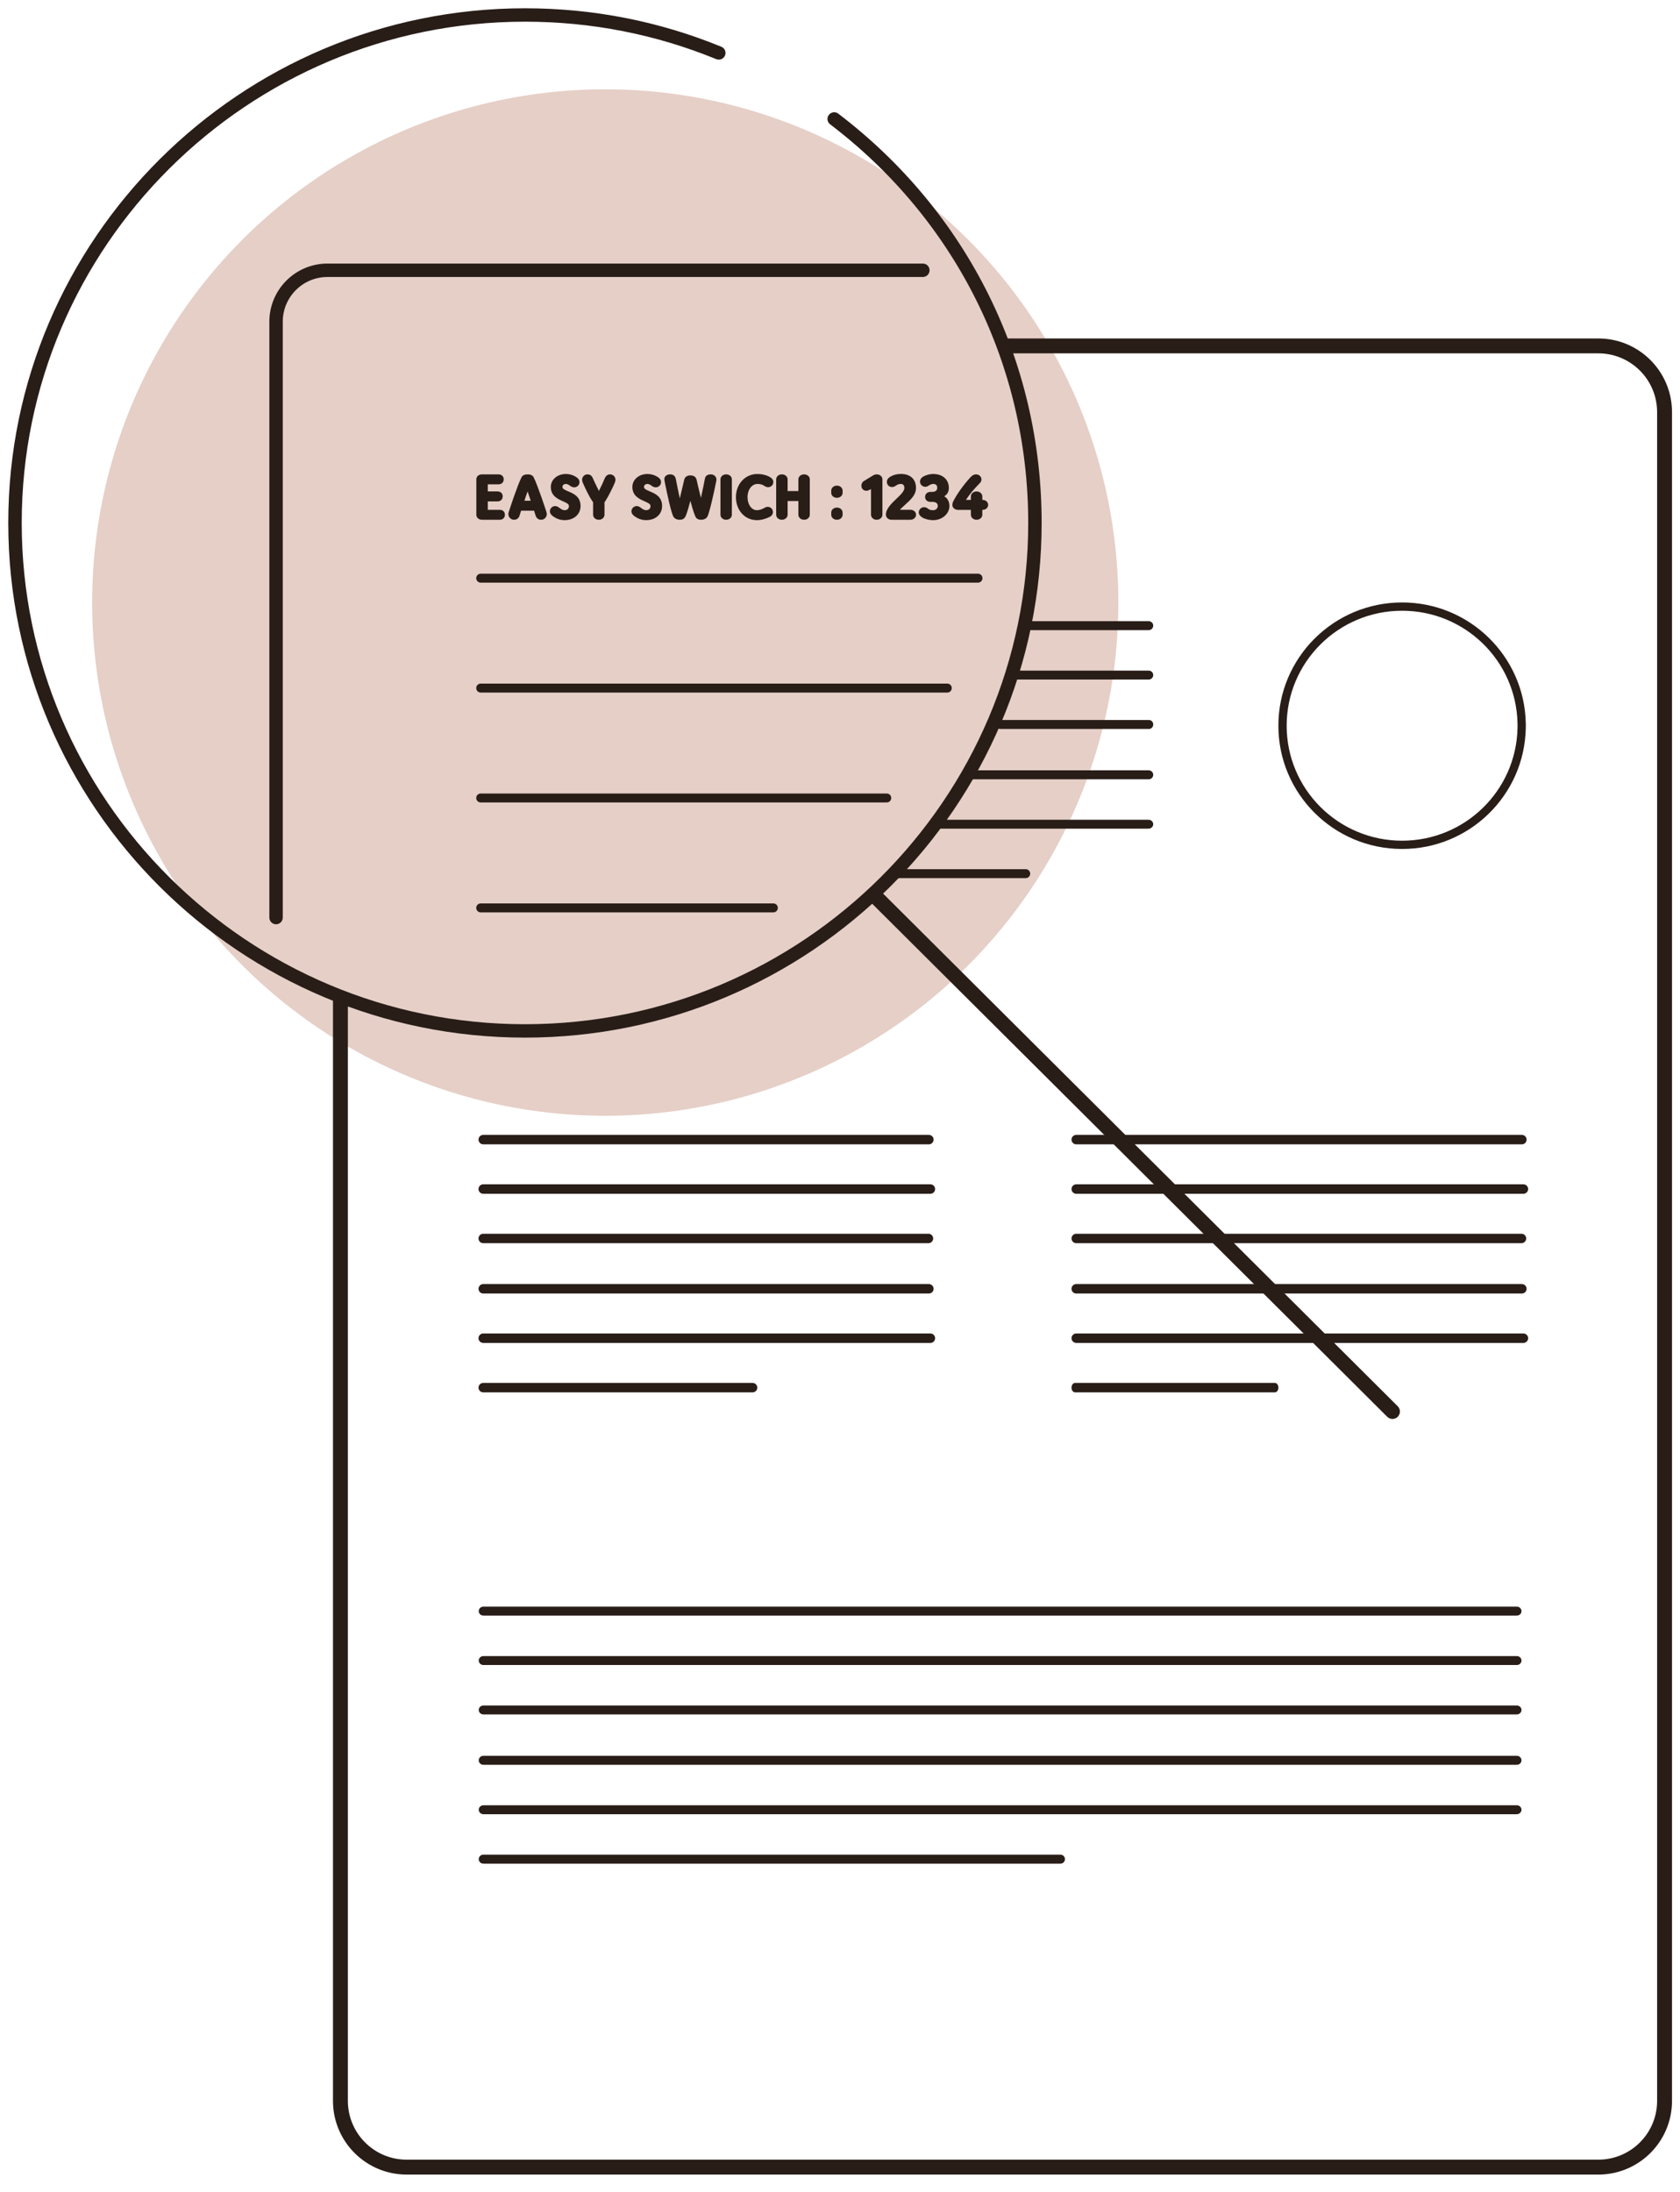 <svg width="115" height="150" viewBox="0 0 115 150" fill="none" xmlns="http://www.w3.org/2000/svg">
<circle cx="41.431" cy="41.234" r="35.123" fill="#E5CFC7"/>
<path fill-rule="evenodd" clip-rule="evenodd" d="M18.897 63.252C18.643 63.252 18.438 63.047 18.438 62.792V22.013C18.438 19.82 20.22 18.037 22.412 18.037H63.172C63.426 18.037 63.631 18.242 63.631 18.496C63.631 18.751 63.426 18.956 63.172 18.956H22.412C20.726 18.956 19.356 20.328 19.356 22.013V62.792C19.356 63.047 19.151 63.252 18.897 63.252Z" fill="#291D18"/>
<path fill-rule="evenodd" clip-rule="evenodd" d="M66.946 39.873H32.905C32.736 39.873 32.599 39.735 32.599 39.566C32.599 39.396 32.736 39.26 32.905 39.26H66.946C67.115 39.26 67.252 39.396 67.252 39.566C67.252 39.735 67.115 39.873 66.946 39.873Z" fill="#291D18"/>
<path fill-rule="evenodd" clip-rule="evenodd" d="M64.845 47.394H32.905C32.736 47.394 32.599 47.256 32.599 47.087C32.599 46.917 32.736 46.781 32.905 46.781H64.845C65.013 46.781 65.151 46.917 65.151 47.087C65.151 47.256 65.013 47.394 64.845 47.394Z" fill="#291D18"/>
<path fill-rule="evenodd" clip-rule="evenodd" d="M60.701 54.915H32.905C32.736 54.915 32.599 54.778 32.599 54.609C32.599 54.439 32.736 54.303 32.905 54.303H60.701C60.869 54.303 61.007 54.439 61.007 54.609C61.007 54.778 60.869 54.915 60.701 54.915Z" fill="#291D18"/>
<path fill-rule="evenodd" clip-rule="evenodd" d="M52.939 62.437H32.905C32.737 62.437 32.599 62.299 32.599 62.13C32.599 61.96 32.737 61.824 32.905 61.824H52.939C53.108 61.824 53.245 61.96 53.245 62.13C53.245 62.299 53.108 62.437 52.939 62.437Z" fill="#291D18"/>
<path fill-rule="evenodd" clip-rule="evenodd" d="M78.656 49.885H68.462C68.304 49.885 68.177 49.747 68.177 49.579C68.177 49.409 68.304 49.273 68.462 49.273H78.656C78.813 49.273 78.941 49.409 78.941 49.579C78.941 49.747 78.813 49.885 78.656 49.885Z" fill="#291D18"/>
<path fill-rule="evenodd" clip-rule="evenodd" d="M78.635 46.504H69.254C69.086 46.504 68.948 46.366 68.948 46.198C68.948 46.028 69.086 45.892 69.254 45.892H78.635C78.803 45.892 78.941 46.028 78.941 46.198C78.941 46.366 78.803 46.504 78.635 46.504Z" fill="#291D18"/>
<path fill-rule="evenodd" clip-rule="evenodd" d="M78.635 43.122H70.249C70.081 43.122 69.943 42.984 69.943 42.816C69.943 42.645 70.081 42.509 70.249 42.509H78.635C78.803 42.509 78.941 42.645 78.941 42.816C78.941 42.984 78.803 43.122 78.635 43.122Z" fill="#291D18"/>
<path fill-rule="evenodd" clip-rule="evenodd" d="M70.214 60.094H61.263C61.094 60.094 60.956 59.956 60.956 59.788C60.956 59.618 61.094 59.481 61.263 59.481H70.214C70.383 59.481 70.52 59.618 70.52 59.788C70.52 59.956 70.383 60.094 70.214 60.094Z" fill="#291D18"/>
<path fill-rule="evenodd" clip-rule="evenodd" d="M78.618 56.71H63.97C63.79 56.71 63.645 56.573 63.645 56.404C63.645 56.234 63.79 56.098 63.97 56.098H78.618C78.795 56.098 78.941 56.234 78.941 56.404C78.941 56.573 78.795 56.71 78.618 56.71Z" fill="#291D18"/>
<path fill-rule="evenodd" clip-rule="evenodd" d="M78.635 53.33H66.536C66.366 53.33 66.23 53.192 66.23 53.023C66.23 52.853 66.366 52.717 66.536 52.717H78.635C78.803 52.717 78.941 52.853 78.941 53.023C78.941 53.192 78.803 53.33 78.635 53.33Z" fill="#291D18"/>
<path fill-rule="evenodd" clip-rule="evenodd" d="M63.555 85.076H33.077C32.899 85.076 32.754 84.93 32.754 84.753C32.754 84.575 32.899 84.43 33.077 84.43H63.555C63.733 84.43 63.878 84.575 63.878 84.753C63.878 84.93 63.733 85.076 63.555 85.076Z" fill="#291D18"/>
<path fill-rule="evenodd" clip-rule="evenodd" d="M63.688 81.694H33.077C32.899 81.694 32.754 81.548 32.754 81.371C32.754 81.193 32.899 81.047 33.077 81.047H63.688C63.866 81.047 64.011 81.193 64.011 81.371C64.011 81.548 63.866 81.694 63.688 81.694Z" fill="#291D18"/>
<path fill-rule="evenodd" clip-rule="evenodd" d="M63.584 78.311H33.078C32.9 78.311 32.755 78.165 32.755 77.987C32.755 77.81 32.9 77.664 33.078 77.664H63.584C63.761 77.664 63.907 77.81 63.907 77.987C63.907 78.165 63.761 78.311 63.584 78.311Z" fill="#291D18"/>
<path fill-rule="evenodd" clip-rule="evenodd" d="M51.516 95.284H33.077C32.9 95.284 32.754 95.138 32.754 94.961C32.754 94.783 32.9 94.638 33.077 94.638H51.516C51.694 94.638 51.839 94.783 51.839 94.961C51.839 95.138 51.694 95.284 51.516 95.284Z" fill="#291D18"/>
<path fill-rule="evenodd" clip-rule="evenodd" d="M63.688 91.901H33.077C32.899 91.901 32.754 91.756 32.754 91.578C32.754 91.401 32.899 91.255 33.077 91.255H63.688C63.866 91.255 64.011 91.401 64.011 91.578C64.011 91.756 63.866 91.901 63.688 91.901Z" fill="#291D18"/>
<path fill-rule="evenodd" clip-rule="evenodd" d="M63.584 88.52H33.078C32.9 88.52 32.755 88.374 32.755 88.197C32.755 88.019 32.9 87.873 33.078 87.873H63.584C63.761 87.873 63.907 88.019 63.907 88.197C63.907 88.374 63.761 88.52 63.584 88.52Z" fill="#291D18"/>
<path fill-rule="evenodd" clip-rule="evenodd" d="M104.149 85.076H73.671C73.493 85.076 73.348 84.93 73.348 84.753C73.348 84.575 73.493 84.43 73.671 84.43H104.149C104.326 84.43 104.472 84.575 104.472 84.753C104.472 84.93 104.326 85.076 104.149 85.076Z" fill="#291D18"/>
<path fill-rule="evenodd" clip-rule="evenodd" d="M104.282 81.694H73.671C73.493 81.694 73.348 81.548 73.348 81.371C73.348 81.193 73.493 81.047 73.671 81.047H104.282C104.459 81.047 104.605 81.193 104.605 81.371C104.605 81.548 104.459 81.694 104.282 81.694Z" fill="#291D18"/>
<path fill-rule="evenodd" clip-rule="evenodd" d="M104.177 78.311H73.67C73.493 78.311 73.347 78.165 73.347 77.987C73.347 77.81 73.493 77.664 73.67 77.664H104.177C104.355 77.664 104.5 77.81 104.5 77.987C104.5 78.165 104.355 78.311 104.177 78.311Z" fill="#291D18"/>
<path fill-rule="evenodd" clip-rule="evenodd" d="M87.27 95.284H73.587C73.456 95.284 73.348 95.138 73.348 94.961C73.348 94.783 73.456 94.638 73.587 94.638H87.27C87.402 94.638 87.51 94.783 87.51 94.961C87.51 95.138 87.402 95.284 87.27 95.284Z" fill="#291D18"/>
<path fill-rule="evenodd" clip-rule="evenodd" d="M104.282 91.901H73.671C73.493 91.901 73.348 91.756 73.348 91.578C73.348 91.401 73.493 91.255 73.671 91.255H104.282C104.459 91.255 104.605 91.401 104.605 91.578C104.605 91.756 104.459 91.901 104.282 91.901Z" fill="#291D18"/>
<path fill-rule="evenodd" clip-rule="evenodd" d="M104.177 88.52H73.67C73.493 88.52 73.347 88.374 73.347 88.197C73.347 88.019 73.493 87.873 73.67 87.873H104.177C104.355 87.873 104.5 88.019 104.5 88.197C104.5 88.374 104.355 88.52 104.177 88.52Z" fill="#291D18"/>
<path fill-rule="evenodd" clip-rule="evenodd" d="M33.093 117.325C32.916 117.325 32.77 117.188 32.77 117.019C32.77 116.849 32.916 116.713 33.093 116.713H103.827C104.005 116.713 104.15 116.849 104.15 117.019C104.15 117.188 104.005 117.325 103.827 117.325H33.093Z" fill="#291D18"/>
<path fill-rule="evenodd" clip-rule="evenodd" d="M103.83 113.943H33.09C32.914 113.943 32.77 113.806 32.77 113.637C32.77 113.467 32.914 113.331 33.09 113.331H103.83C104.006 113.331 104.15 113.467 104.15 113.637C104.15 113.806 104.006 113.943 103.83 113.943Z" fill="#291D18"/>
<path fill-rule="evenodd" clip-rule="evenodd" d="M103.832 110.561H33.09C32.913 110.561 32.77 110.423 32.77 110.255C32.77 110.085 32.913 109.948 33.09 109.948H103.832C104.007 109.948 104.15 110.085 104.15 110.255C104.15 110.423 104.007 110.561 103.832 110.561Z" fill="#291D18"/>
<path fill-rule="evenodd" clip-rule="evenodd" d="M72.593 127.535H33.077C32.909 127.535 32.771 127.397 32.771 127.229C32.771 127.059 32.909 126.922 33.077 126.922H72.593C72.761 126.922 72.899 127.059 72.899 127.229C72.899 127.397 72.761 127.535 72.593 127.535Z" fill="#291D18"/>
<path fill-rule="evenodd" clip-rule="evenodd" d="M103.823 124.153H33.098C32.918 124.153 32.77 124.015 32.77 123.846C32.77 123.676 32.918 123.54 33.098 123.54H103.823C104.003 123.54 104.15 123.676 104.15 123.846C104.15 124.015 104.003 124.153 103.823 124.153Z" fill="#291D18"/>
<path fill-rule="evenodd" clip-rule="evenodd" d="M103.832 120.771H33.09C32.913 120.771 32.77 120.633 32.77 120.464C32.77 120.294 32.913 120.158 33.09 120.158H103.832C104.007 120.158 104.15 120.294 104.15 120.464C104.15 120.633 104.007 120.771 103.832 120.771Z" fill="#291D18"/>
<path fill-rule="evenodd" clip-rule="evenodd" d="M62.705 35.225C62.705 35.422 62.535 35.569 62.313 35.569H61.032C60.811 35.569 60.642 35.42 60.642 35.222C60.642 34.817 61.022 34.456 61.366 34.13C61.648 33.861 61.906 33.616 61.906 33.39C61.906 33.215 61.817 33.118 61.67 33.118C61.509 33.118 61.436 33.164 61.349 33.22C61.334 33.229 61.32 33.239 61.304 33.248L61.293 33.255C61.241 33.286 61.167 33.33 61.066 33.33C60.849 33.33 60.707 33.169 60.707 32.974C60.707 32.851 60.77 32.738 60.895 32.656C61.133 32.502 61.386 32.434 61.67 32.434C62.311 32.434 62.701 32.791 62.701 33.39C62.701 33.867 62.361 34.175 61.953 34.546L61.952 34.546L61.952 34.547C61.904 34.59 61.856 34.633 61.807 34.678C61.716 34.763 61.653 34.823 61.598 34.885H62.313C62.535 34.885 62.705 35.03 62.705 35.225ZM39.74 34.628C39.74 35.198 39.287 35.596 38.644 35.596C38.334 35.596 38.047 35.485 37.802 35.287C37.703 35.208 37.64 35.099 37.64 34.996C37.64 34.808 37.794 34.632 38.004 34.632C38.117 34.632 38.216 34.695 38.285 34.748L38.304 34.762C38.41 34.841 38.508 34.914 38.644 34.914C38.834 34.914 38.945 34.808 38.945 34.628C38.945 34.486 38.766 34.407 38.544 34.308C38.182 34.148 37.705 33.938 37.705 33.323C37.705 32.819 38.156 32.437 38.731 32.437C39.008 32.437 39.294 32.526 39.513 32.697C39.614 32.776 39.667 32.875 39.667 32.99C39.667 33.19 39.509 33.349 39.311 33.349C39.224 33.349 39.126 33.318 39.051 33.263C38.923 33.166 38.834 33.118 38.731 33.118C38.599 33.118 38.5 33.207 38.5 33.323C38.5 33.459 38.672 33.531 38.888 33.622C39.252 33.774 39.74 33.978 39.74 34.628ZM34.562 35.227C34.562 35.425 34.425 35.569 34.204 35.569H32.995C32.773 35.569 32.607 35.425 32.607 35.227V32.8C32.607 32.605 32.773 32.463 32.995 32.463H34.122C34.343 32.463 34.481 32.605 34.481 32.8C34.481 33 34.341 33.145 34.122 33.145H33.39V33.629H34.052C34.273 33.629 34.411 33.773 34.411 33.968C34.411 34.165 34.273 34.312 34.052 34.312H33.39V34.888H34.204C34.425 34.888 34.562 35.03 34.562 35.227ZM37.429 35.179C37.429 35.396 37.256 35.569 37.046 35.569C36.863 35.569 36.728 35.48 36.659 35.273C36.633 35.199 36.608 35.111 36.58 35.016L36.56 34.948H35.669L35.649 35.016L35.649 35.016L35.649 35.016C35.621 35.112 35.596 35.199 35.57 35.273C35.501 35.48 35.366 35.569 35.183 35.569C34.973 35.569 34.8 35.396 34.8 35.179C34.8 35.126 34.81 35.087 34.831 35.02C34.894 34.823 35.392 33.282 35.696 32.668C35.766 32.526 35.917 32.463 36.119 32.463C36.322 32.463 36.464 32.528 36.533 32.668C36.813 33.231 37.369 34.914 37.398 35.02C37.419 35.087 37.429 35.126 37.429 35.179ZM36.329 34.267H35.898C35.965 34.06 36.04 33.836 36.115 33.631C36.189 33.84 36.261 34.06 36.329 34.267ZM40.989 35.569C41.208 35.569 41.379 35.42 41.379 35.222V34.37C41.398 34.348 41.415 34.329 41.427 34.31C41.673 33.927 41.947 33.352 42.063 33.084C42.087 33.027 42.13 32.916 42.13 32.834C42.13 32.639 41.981 32.463 41.755 32.463C41.564 32.463 41.449 32.603 41.389 32.75C41.258 33.06 41.184 33.229 40.996 33.597C40.828 33.272 40.633 32.846 40.568 32.699C40.5 32.55 40.392 32.463 40.204 32.463C40.004 32.463 39.845 32.639 39.845 32.834C39.845 32.941 39.91 33.079 39.959 33.181L39.973 33.212C39.979 33.226 39.989 33.248 40.002 33.276L40.003 33.276L40.003 33.277L40.003 33.277C40.091 33.469 40.318 33.965 40.551 34.3C40.57 34.329 40.584 34.348 40.599 34.365V35.222C40.599 35.42 40.77 35.569 40.989 35.569ZM45.322 34.628C45.322 35.198 44.87 35.596 44.227 35.596C43.916 35.596 43.63 35.485 43.384 35.287C43.285 35.208 43.223 35.099 43.223 34.996C43.223 34.808 43.377 34.632 43.586 34.632C43.699 34.632 43.798 34.695 43.868 34.748L43.886 34.762C43.992 34.841 44.09 34.914 44.227 34.914C44.417 34.914 44.528 34.808 44.528 34.628C44.528 34.486 44.348 34.407 44.126 34.308C43.764 34.148 43.288 33.938 43.288 33.323C43.288 32.819 43.738 32.437 44.313 32.437C44.59 32.437 44.877 32.526 45.096 32.697C45.197 32.776 45.25 32.875 45.25 32.99C45.25 33.19 45.091 33.349 44.894 33.349C44.807 33.349 44.708 33.318 44.634 33.263C44.506 33.166 44.417 33.118 44.313 33.118C44.181 33.118 44.082 33.207 44.082 33.323C44.082 33.459 44.255 33.531 44.471 33.622C44.834 33.774 45.322 33.978 45.322 34.628ZM47.989 35.569C48.201 35.569 48.348 35.482 48.418 35.362C48.57 35.102 48.914 33.501 48.984 33.14C48.995 33.083 49.005 33.037 49.013 32.999L49.013 32.999L49.013 32.998L49.013 32.998C49.031 32.915 49.042 32.868 49.042 32.815C49.042 32.615 48.875 32.463 48.644 32.463C48.44 32.463 48.295 32.562 48.257 32.735C48.253 32.755 48.244 32.8 48.231 32.864C48.219 32.924 48.204 33.001 48.187 33.09L48.153 33.261C48.104 33.501 48.043 33.794 47.98 34.074C47.874 33.645 47.761 33.183 47.684 32.832C47.638 32.627 47.467 32.533 47.258 32.533C47.053 32.533 46.884 32.627 46.836 32.829C46.804 32.964 46.769 33.115 46.732 33.273L46.732 33.274L46.732 33.274C46.67 33.54 46.602 33.829 46.533 34.108C46.428 33.625 46.335 33.153 46.308 33.012L46.308 33.012L46.308 33.012L46.308 33.012L46.304 32.993L46.294 32.938C46.281 32.874 46.265 32.786 46.256 32.755C46.203 32.545 46.066 32.463 45.866 32.463C45.649 32.463 45.476 32.598 45.476 32.779C45.476 32.861 45.497 32.959 45.526 33.092L45.526 33.092L45.526 33.092L45.526 33.092L45.541 33.164L45.557 33.242C45.641 33.652 45.93 35.066 46.099 35.362C46.174 35.492 46.335 35.569 46.526 35.569C46.668 35.569 46.766 35.533 46.848 35.453C46.954 35.352 47.079 34.941 47.258 34.271C47.436 34.941 47.575 35.36 47.669 35.453C47.744 35.528 47.838 35.569 47.989 35.569ZM50.098 35.222C50.098 35.42 49.927 35.569 49.708 35.569C49.489 35.569 49.318 35.42 49.318 35.222V32.805C49.318 32.61 49.487 32.463 49.708 32.463C49.93 32.463 50.098 32.61 50.098 32.805V35.222ZM51.808 35.596C52.109 35.596 52.434 35.506 52.706 35.364C52.832 35.299 52.909 35.177 52.909 35.039C52.909 34.842 52.752 34.685 52.555 34.685C52.449 34.685 52.355 34.736 52.312 34.765C52.121 34.868 51.967 34.914 51.808 34.914C51.45 34.914 51.17 34.531 51.17 34.019C51.17 33.508 51.469 33.118 51.847 33.118C52.105 33.118 52.237 33.193 52.309 33.243C52.381 33.294 52.47 33.34 52.584 33.34C52.788 33.34 52.938 33.171 52.938 32.983C52.938 32.875 52.887 32.786 52.783 32.702C52.692 32.627 52.357 32.437 51.847 32.437C51.011 32.437 50.376 33.12 50.376 34.019C50.376 34.919 50.987 35.596 51.808 35.596ZM55.433 35.222C55.433 35.42 55.262 35.569 55.043 35.569C54.824 35.569 54.651 35.42 54.651 35.222V34.288H53.914V35.222C53.914 35.42 53.74 35.569 53.521 35.569C53.302 35.569 53.131 35.42 53.131 35.222V32.805C53.131 32.61 53.302 32.463 53.521 32.463C53.743 32.463 53.914 32.61 53.914 32.805V33.604H54.651V32.805C54.651 32.61 54.821 32.463 55.043 32.463C55.262 32.463 55.433 32.61 55.433 32.805V35.222ZM57.289 34.067C57.508 34.067 57.679 33.918 57.679 33.72V33.581C57.679 33.383 57.508 33.234 57.289 33.234C57.069 33.234 56.899 33.383 56.899 33.581V33.72C56.899 33.918 57.069 34.067 57.289 34.067ZM57.679 35.223C57.679 35.42 57.508 35.569 57.289 35.569C57.069 35.569 56.899 35.42 56.899 35.223V35.083C56.899 34.886 57.069 34.736 57.289 34.736C57.508 34.736 57.679 34.886 57.679 35.083V35.223ZM60.014 35.569C60.23 35.569 60.404 35.417 60.404 35.222V32.81C60.404 32.612 60.233 32.463 60.014 32.463C59.934 32.463 59.843 32.487 59.763 32.535L59.137 32.918C59.019 32.99 58.964 33.113 58.964 33.241C58.964 33.434 59.099 33.585 59.318 33.585C59.371 33.585 59.438 33.566 59.503 33.532L59.623 33.47V35.222C59.623 35.42 59.794 35.569 60.014 35.569ZM63.89 35.596C64.487 35.596 64.99 35.16 64.99 34.63C64.99 34.341 64.867 34.091 64.634 33.965C64.86 33.826 64.951 33.631 64.951 33.388C64.951 32.812 64.52 32.437 63.878 32.437C63.584 32.437 63.285 32.555 63.177 32.627C63.045 32.714 62.977 32.824 62.977 32.952C62.977 33.149 63.126 33.313 63.343 33.313C63.418 33.313 63.504 33.279 63.555 33.243C63.622 33.195 63.74 33.118 63.878 33.118C64.068 33.118 64.157 33.207 64.157 33.388C64.157 33.559 64.027 33.662 63.817 33.662H63.692C63.473 33.662 63.326 33.809 63.326 34.004C63.326 34.204 63.466 34.343 63.692 34.343H63.817C64.063 34.343 64.195 34.445 64.195 34.63C64.195 34.784 64.058 34.914 63.89 34.914C63.719 34.914 63.632 34.892 63.553 34.832C63.545 34.827 63.538 34.821 63.53 34.815C63.476 34.773 63.396 34.709 63.252 34.709C63.052 34.709 62.893 34.876 62.893 35.066C62.893 35.208 62.977 35.307 63.117 35.403C63.244 35.492 63.555 35.596 63.89 35.596ZM67.242 35.222C67.242 35.42 67.068 35.569 66.849 35.569C66.63 35.569 66.459 35.42 66.459 35.222V34.892H65.585C65.361 34.892 65.19 34.746 65.19 34.553C65.19 34.5 65.207 34.399 65.246 34.322C65.489 33.836 65.927 33.214 66.418 32.675C66.568 32.509 66.686 32.463 66.811 32.463C67.02 32.463 67.182 32.617 67.182 32.807C67.182 32.938 67.126 33.01 67.04 33.096C66.671 33.474 66.411 33.766 66.12 34.209H66.459V33.978C66.459 33.78 66.63 33.631 66.849 33.631C67.068 33.631 67.242 33.78 67.242 33.978V34.209H67.251C67.471 34.209 67.641 34.356 67.641 34.553C67.641 34.748 67.473 34.892 67.251 34.892H67.242V35.222Z" fill="#291D18"/>
<path fill-rule="evenodd" clip-rule="evenodd" d="M95.977 58.098C100.593 58.098 104.348 54.418 104.443 49.841L104.445 49.663L104.443 49.484C104.348 44.909 100.593 41.228 95.977 41.228C91.3 41.228 87.508 45.005 87.508 49.663C87.508 54.322 91.3 58.098 95.977 58.098ZM95.977 41.795C100.282 41.795 103.783 45.224 103.877 49.487L103.879 49.663L103.877 49.838C103.783 54.103 100.282 57.532 95.977 57.532C91.613 57.532 88.075 54.008 88.075 49.663C88.075 45.318 91.613 41.795 95.977 41.795Z" fill="#291D18"/>
<path fill-rule="evenodd" clip-rule="evenodd" d="M95.319 97.104C95.188 97.104 95.056 97.055 94.958 96.954L59.58 61.725C59.381 61.527 59.381 61.204 59.58 61.005C59.778 60.805 60.105 60.805 60.303 61.005L95.679 96.236C95.879 96.435 95.879 96.756 95.679 96.954C95.581 97.055 95.449 97.104 95.319 97.104Z" fill="#291D18"/>
<path d="M109.411 23.162C112.146 23.162 114.372 25.34 114.451 28.056L114.453 28.204V143.771C114.453 146.506 112.276 148.732 109.56 148.811L109.411 148.813H27.835C25.1 148.813 22.874 146.635 22.795 143.919L22.793 143.771V68.274H23.813V143.771C23.813 145.947 25.541 147.719 27.699 147.791L27.835 147.793H109.411C111.587 147.793 113.36 146.065 113.431 143.906L113.433 143.771V28.204C113.433 26.028 111.705 24.256 109.547 24.184L109.411 24.182H68.521V23.162H109.411Z" fill="#291D18"/>
<path fill-rule="evenodd" clip-rule="evenodd" d="M35.937 71.008C16.433 71.008 0.566 55.208 0.566 35.786C0.566 16.365 16.433 0.567 35.937 0.567C40.589 0.567 45.112 1.451 49.379 3.2C49.613 3.295 49.725 3.564 49.629 3.798C49.53 4.033 49.262 4.143 49.027 4.047C44.872 2.346 40.467 1.484 35.937 1.484C16.942 1.484 1.487 16.871 1.487 35.786C1.487 54.702 16.942 70.091 35.937 70.091C54.931 70.091 70.384 54.702 70.384 35.786C70.384 25.001 65.441 15.059 56.822 8.505C56.621 8.352 56.581 8.063 56.736 7.865C56.89 7.661 57.181 7.622 57.381 7.777C66.229 14.504 71.303 24.713 71.303 35.786C71.303 55.208 55.44 71.008 35.937 71.008Z" fill="#291D18"/>
</svg>
